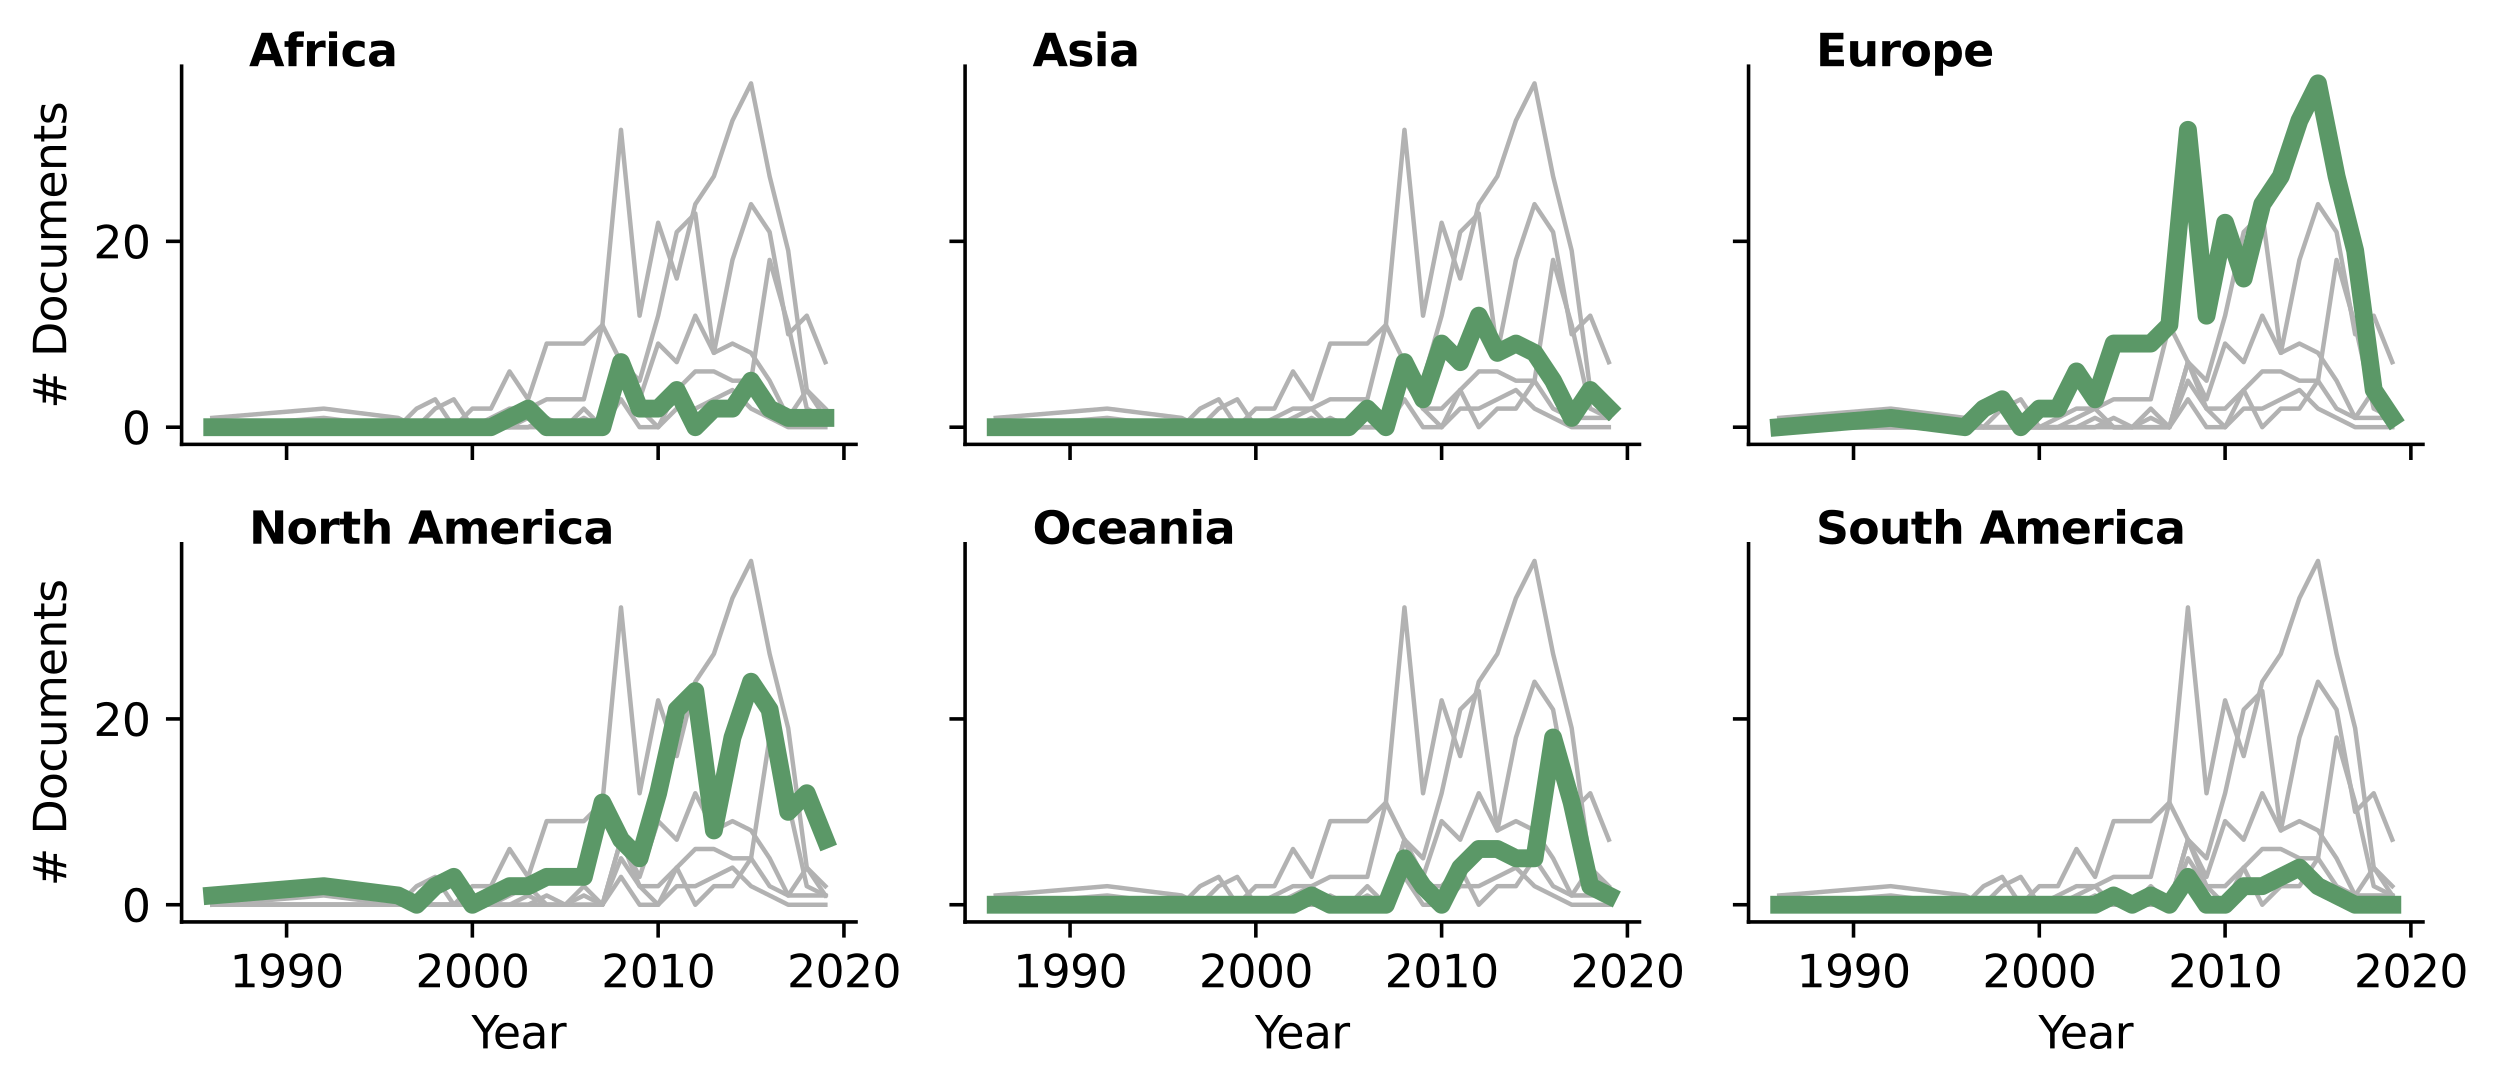 <?xml version="1.0" encoding="utf-8" standalone="no"?>
<!DOCTYPE svg PUBLIC "-//W3C//DTD SVG 1.1//EN"
  "http://www.w3.org/Graphics/SVG/1.1/DTD/svg11.dtd">
<svg xmlns:xlink="http://www.w3.org/1999/xlink" width="558.923pt" height="243.675pt" viewBox="0 0 558.923 243.675" xmlns="http://www.w3.org/2000/svg" version="1.1">
 <defs>
  <style type="text/css">*{stroke-linejoin: round; stroke-linecap: butt}</style>
 </defs>
 <g id="figure_1">
  <g id="patch_1">
   <path d="M 0 243.675 
L 558.923 243.675 
L 558.923 0 
L 0 0 
z
" style="fill: #ffffff"/>
  </g>
  <g id="axes_1">
   <g id="patch_2">
    <path d="M 40.603 99.348 
L 191.378 99.348 
L 191.378 14.798 
L 40.603 14.798 
z
" style="fill: #ffffff"/>
   </g>
   <g id="matplotlib.axis_1">
    <g id="xtick_1">
     <g id="line2d_1">
      <defs>
       <path id="m2f52b91680" d="M 0 0 
L 0 3.5 
" style="stroke: #000000; stroke-width: 0.8"/>
      </defs>
      <g>
       <use xlink:href="#m2f52b91680" x="64.071" y="99.348" style="stroke: #000000; stroke-width: 0.8"/>
      </g>
     </g>
    </g>
    <g id="xtick_2">
     <g id="line2d_2">
      <g>
       <use xlink:href="#m2f52b91680" x="105.606" y="99.348" style="stroke: #000000; stroke-width: 0.8"/>
      </g>
     </g>
    </g>
    <g id="xtick_3">
     <g id="line2d_3">
      <g>
       <use xlink:href="#m2f52b91680" x="147.142" y="99.348" style="stroke: #000000; stroke-width: 0.8"/>
      </g>
     </g>
    </g>
    <g id="xtick_4">
     <g id="line2d_4">
      <g>
       <use xlink:href="#m2f52b91680" x="188.678" y="99.348" style="stroke: #000000; stroke-width: 0.8"/>
      </g>
     </g>
    </g>
   </g>
   <g id="matplotlib.axis_2">
    <g id="ytick_1">
     <g id="line2d_5">
      <defs>
       <path id="mc88f91af76" d="M 0 0 
L -3.5 0 
" style="stroke: #000000; stroke-width: 0.8"/>
      </defs>
      <g>
       <use xlink:href="#mc88f91af76" x="40.603" y="95.505" style="stroke: #000000; stroke-width: 0.8"/>
      </g>
     </g>
     <g id="text_1">
      <!-- 0 -->
      <g transform="translate(27.241 99.304)scale(0.1 -0.1)">
       <defs>
        <path id="DejaVuSans-30" d="M 2034 4250 
Q 1547 4250 1301 3770 
Q 1056 3291 1056 2328 
Q 1056 1369 1301 889 
Q 1547 409 2034 409 
Q 2525 409 2770 889 
Q 3016 1369 3016 2328 
Q 3016 3291 2770 3770 
Q 2525 4250 2034 4250 
z
M 2034 4750 
Q 2819 4750 3233 4129 
Q 3647 3509 3647 2328 
Q 3647 1150 3233 529 
Q 2819 -91 2034 -91 
Q 1250 -91 836 529 
Q 422 1150 422 2328 
Q 422 3509 836 4129 
Q 1250 4750 2034 4750 
z
" transform="scale(0.016)"/>
       </defs>
       <use xlink:href="#DejaVuSans-30"/>
      </g>
     </g>
    </g>
    <g id="ytick_2">
     <g id="line2d_6">
      <g>
       <use xlink:href="#mc88f91af76" x="40.603" y="53.957" style="stroke: #000000; stroke-width: 0.8"/>
      </g>
     </g>
     <g id="text_2">
      <!-- 20 -->
      <g transform="translate(20.878 57.757)scale(0.1 -0.1)">
       <defs>
        <path id="DejaVuSans-32" d="M 1228 531 
L 3431 531 
L 3431 0 
L 469 0 
L 469 531 
Q 828 903 1448 1529 
Q 2069 2156 2228 2338 
Q 2531 2678 2651 2914 
Q 2772 3150 2772 3378 
Q 2772 3750 2511 3984 
Q 2250 4219 1831 4219 
Q 1534 4219 1204 4116 
Q 875 4013 500 3803 
L 500 4441 
Q 881 4594 1212 4672 
Q 1544 4750 1819 4750 
Q 2544 4750 2975 4387 
Q 3406 4025 3406 3419 
Q 3406 3131 3298 2873 
Q 3191 2616 2906 2266 
Q 2828 2175 2409 1742 
Q 1991 1309 1228 531 
z
" transform="scale(0.016)"/>
       </defs>
       <use xlink:href="#DejaVuSans-32"/>
       <use xlink:href="#DejaVuSans-30" x="63.623"/>
      </g>
     </g>
    </g>
    <g id="text_3">
     <!-- # Documents -->
     <g transform="translate(14.798 91.36)rotate(-90)scale(0.1 -0.1)">
      <defs>
       <path id="DejaVuSans-23" d="M 3272 2816 
L 2363 2816 
L 2100 1772 
L 3016 1772 
L 3272 2816 
z
M 2803 4594 
L 2478 3297 
L 3391 3297 
L 3719 4594 
L 4219 4594 
L 3897 3297 
L 4872 3297 
L 4872 2816 
L 3775 2816 
L 3519 1772 
L 4513 1772 
L 4513 1294 
L 3397 1294 
L 3072 0 
L 2572 0 
L 2894 1294 
L 1978 1294 
L 1656 0 
L 1153 0 
L 1478 1294 
L 494 1294 
L 494 1772 
L 1594 1772 
L 1856 2816 
L 850 2816 
L 850 3297 
L 1978 3297 
L 2297 4594 
L 2803 4594 
z
" transform="scale(0.016)"/>
       <path id="DejaVuSans-20" transform="scale(0.016)"/>
       <path id="DejaVuSans-44" d="M 1259 4147 
L 1259 519 
L 2022 519 
Q 2988 519 3436 956 
Q 3884 1394 3884 2338 
Q 3884 3275 3436 3711 
Q 2988 4147 2022 4147 
L 1259 4147 
z
M 628 4666 
L 1925 4666 
Q 3281 4666 3915 4102 
Q 4550 3538 4550 2338 
Q 4550 1131 3912 565 
Q 3275 0 1925 0 
L 628 0 
L 628 4666 
z
" transform="scale(0.016)"/>
       <path id="DejaVuSans-6f" d="M 1959 3097 
Q 1497 3097 1228 2736 
Q 959 2375 959 1747 
Q 959 1119 1226 758 
Q 1494 397 1959 397 
Q 2419 397 2687 759 
Q 2956 1122 2956 1747 
Q 2956 2369 2687 2733 
Q 2419 3097 1959 3097 
z
M 1959 3584 
Q 2709 3584 3137 3096 
Q 3566 2609 3566 1747 
Q 3566 888 3137 398 
Q 2709 -91 1959 -91 
Q 1206 -91 779 398 
Q 353 888 353 1747 
Q 353 2609 779 3096 
Q 1206 3584 1959 3584 
z
" transform="scale(0.016)"/>
       <path id="DejaVuSans-63" d="M 3122 3366 
L 3122 2828 
Q 2878 2963 2633 3030 
Q 2388 3097 2138 3097 
Q 1578 3097 1268 2742 
Q 959 2388 959 1747 
Q 959 1106 1268 751 
Q 1578 397 2138 397 
Q 2388 397 2633 464 
Q 2878 531 3122 666 
L 3122 134 
Q 2881 22 2623 -34 
Q 2366 -91 2075 -91 
Q 1284 -91 818 406 
Q 353 903 353 1747 
Q 353 2603 823 3093 
Q 1294 3584 2113 3584 
Q 2378 3584 2631 3529 
Q 2884 3475 3122 3366 
z
" transform="scale(0.016)"/>
       <path id="DejaVuSans-75" d="M 544 1381 
L 544 3500 
L 1119 3500 
L 1119 1403 
Q 1119 906 1312 657 
Q 1506 409 1894 409 
Q 2359 409 2629 706 
Q 2900 1003 2900 1516 
L 2900 3500 
L 3475 3500 
L 3475 0 
L 2900 0 
L 2900 538 
Q 2691 219 2414 64 
Q 2138 -91 1772 -91 
Q 1169 -91 856 284 
Q 544 659 544 1381 
z
M 1991 3584 
L 1991 3584 
z
" transform="scale(0.016)"/>
       <path id="DejaVuSans-6d" d="M 3328 2828 
Q 3544 3216 3844 3400 
Q 4144 3584 4550 3584 
Q 5097 3584 5394 3201 
Q 5691 2819 5691 2113 
L 5691 0 
L 5113 0 
L 5113 2094 
Q 5113 2597 4934 2840 
Q 4756 3084 4391 3084 
Q 3944 3084 3684 2787 
Q 3425 2491 3425 1978 
L 3425 0 
L 2847 0 
L 2847 2094 
Q 2847 2600 2669 2842 
Q 2491 3084 2119 3084 
Q 1678 3084 1418 2786 
Q 1159 2488 1159 1978 
L 1159 0 
L 581 0 
L 581 3500 
L 1159 3500 
L 1159 2956 
Q 1356 3278 1631 3431 
Q 1906 3584 2284 3584 
Q 2666 3584 2933 3390 
Q 3200 3197 3328 2828 
z
" transform="scale(0.016)"/>
       <path id="DejaVuSans-65" d="M 3597 1894 
L 3597 1613 
L 953 1613 
Q 991 1019 1311 708 
Q 1631 397 2203 397 
Q 2534 397 2845 478 
Q 3156 559 3463 722 
L 3463 178 
Q 3153 47 2828 -22 
Q 2503 -91 2169 -91 
Q 1331 -91 842 396 
Q 353 884 353 1716 
Q 353 2575 817 3079 
Q 1281 3584 2069 3584 
Q 2775 3584 3186 3129 
Q 3597 2675 3597 1894 
z
M 3022 2063 
Q 3016 2534 2758 2815 
Q 2500 3097 2075 3097 
Q 1594 3097 1305 2825 
Q 1016 2553 972 2059 
L 3022 2063 
z
" transform="scale(0.016)"/>
       <path id="DejaVuSans-6e" d="M 3513 2113 
L 3513 0 
L 2938 0 
L 2938 2094 
Q 2938 2591 2744 2837 
Q 2550 3084 2163 3084 
Q 1697 3084 1428 2787 
Q 1159 2491 1159 1978 
L 1159 0 
L 581 0 
L 581 3500 
L 1159 3500 
L 1159 2956 
Q 1366 3272 1645 3428 
Q 1925 3584 2291 3584 
Q 2894 3584 3203 3211 
Q 3513 2838 3513 2113 
z
" transform="scale(0.016)"/>
       <path id="DejaVuSans-74" d="M 1172 4494 
L 1172 3500 
L 2356 3500 
L 2356 3053 
L 1172 3053 
L 1172 1153 
Q 1172 725 1289 603 
Q 1406 481 1766 481 
L 2356 481 
L 2356 0 
L 1766 0 
Q 1100 0 847 248 
Q 594 497 594 1153 
L 594 3053 
L 172 3053 
L 172 3500 
L 594 3500 
L 594 4494 
L 1172 4494 
z
" transform="scale(0.016)"/>
       <path id="DejaVuSans-73" d="M 2834 3397 
L 2834 2853 
Q 2591 2978 2328 3040 
Q 2066 3103 1784 3103 
Q 1356 3103 1142 2972 
Q 928 2841 928 2578 
Q 928 2378 1081 2264 
Q 1234 2150 1697 2047 
L 1894 2003 
Q 2506 1872 2764 1633 
Q 3022 1394 3022 966 
Q 3022 478 2636 193 
Q 2250 -91 1575 -91 
Q 1294 -91 989 -36 
Q 684 19 347 128 
L 347 722 
Q 666 556 975 473 
Q 1284 391 1588 391 
Q 1994 391 2212 530 
Q 2431 669 2431 922 
Q 2431 1156 2273 1281 
Q 2116 1406 1581 1522 
L 1381 1569 
Q 847 1681 609 1914 
Q 372 2147 372 2553 
Q 372 3047 722 3315 
Q 1072 3584 1716 3584 
Q 2034 3584 2315 3537 
Q 2597 3491 2834 3397 
z
" transform="scale(0.016)"/>
      </defs>
      <use xlink:href="#DejaVuSans-23"/>
      <use xlink:href="#DejaVuSans-20" x="83.789"/>
      <use xlink:href="#DejaVuSans-44" x="115.576"/>
      <use xlink:href="#DejaVuSans-6f" x="192.578"/>
      <use xlink:href="#DejaVuSans-63" x="253.76"/>
      <use xlink:href="#DejaVuSans-75" x="308.74"/>
      <use xlink:href="#DejaVuSans-6d" x="372.119"/>
      <use xlink:href="#DejaVuSans-65" x="469.531"/>
      <use xlink:href="#DejaVuSans-6e" x="531.055"/>
      <use xlink:href="#DejaVuSans-74" x="594.434"/>
      <use xlink:href="#DejaVuSans-73" x="633.643"/>
     </g>
    </g>
   </g>
   <g id="line2d_7">
    <path d="M 47.457 95.505 
L 72.378 95.505 
L 88.992 95.505 
L 93.146 95.505 
L 97.299 95.505 
L 101.453 95.505 
L 105.606 95.505 
L 109.76 95.505 
L 113.914 93.428 
L 118.067 91.35 
L 122.221 95.505 
L 126.374 95.505 
L 130.528 95.505 
L 134.681 95.505 
L 138.835 80.963 
L 142.989 91.35 
L 147.142 91.35 
L 151.296 87.196 
L 155.449 95.505 
L 159.603 91.35 
L 163.756 91.35 
L 167.91 85.118 
L 172.064 91.35 
L 176.217 93.428 
L 180.371 93.428 
L 184.524 93.428 
" clip-path="url(#p0fb00e105e)" style="fill: none; stroke: #b2b2b2; stroke-linecap: square"/>
   </g>
   <g id="line2d_8">
    <path d="M 47.457 95.505 
L 72.378 95.505 
L 88.992 95.505 
L 93.146 95.505 
L 97.299 95.505 
L 101.453 95.505 
L 105.606 95.505 
L 109.76 95.505 
L 113.914 95.505 
L 118.067 95.505 
L 122.221 95.505 
L 126.374 95.505 
L 130.528 91.35 
L 134.681 95.505 
L 138.835 80.963 
L 142.989 89.273 
L 147.142 76.809 
L 151.296 80.963 
L 155.449 70.577 
L 159.603 78.886 
L 163.756 76.809 
L 167.91 78.886 
L 172.064 85.118 
L 176.217 93.428 
L 180.371 87.196 
L 184.524 91.35 
" clip-path="url(#p0fb00e105e)" style="fill: none; stroke: #b2b2b2; stroke-linecap: square"/>
   </g>
   <g id="line2d_9">
    <path d="M 47.457 95.505 
L 72.378 93.428 
L 88.992 95.505 
L 93.146 91.35 
L 97.299 89.273 
L 101.453 95.505 
L 105.606 91.35 
L 109.76 91.35 
L 113.914 83.041 
L 118.067 89.273 
L 122.221 76.809 
L 126.374 76.809 
L 130.528 76.809 
L 134.681 72.654 
L 138.835 29.029 
L 142.989 70.577 
L 147.142 49.803 
L 151.296 62.267 
L 155.449 45.648 
L 159.603 39.416 
L 163.756 26.951 
L 167.91 18.642 
L 172.064 39.416 
L 176.217 56.035 
L 180.371 87.196 
L 184.524 93.428 
" clip-path="url(#p0fb00e105e)" style="fill: none; stroke: #b2b2b2; stroke-linecap: square"/>
   </g>
   <g id="line2d_10">
    <path d="M 47.457 93.428 
L 72.378 91.35 
L 88.992 93.428 
L 93.146 95.505 
L 97.299 91.35 
L 101.453 89.273 
L 105.606 95.505 
L 109.76 93.428 
L 113.914 91.35 
L 118.067 91.35 
L 122.221 89.273 
L 126.374 89.273 
L 130.528 89.273 
L 134.681 72.654 
L 138.835 80.963 
L 142.989 85.118 
L 147.142 70.577 
L 151.296 51.88 
L 155.449 47.725 
L 159.603 78.886 
L 163.756 58.112 
L 167.91 45.648 
L 172.064 51.88 
L 176.217 74.731 
L 180.371 70.577 
L 184.524 80.963 
" clip-path="url(#p0fb00e105e)" style="fill: none; stroke: #b2b2b2; stroke-linecap: square"/>
   </g>
   <g id="line2d_11">
    <path d="M 47.457 95.505 
L 72.378 95.505 
L 88.992 95.505 
L 93.146 95.505 
L 97.299 95.505 
L 101.453 95.505 
L 105.606 95.505 
L 109.76 95.505 
L 113.914 95.505 
L 118.067 93.428 
L 122.221 95.505 
L 126.374 95.505 
L 130.528 95.505 
L 134.681 95.505 
L 138.835 85.118 
L 142.989 91.35 
L 147.142 95.505 
L 151.296 87.196 
L 155.449 83.041 
L 159.603 83.041 
L 163.756 85.118 
L 167.91 85.118 
L 172.064 58.112 
L 176.217 72.654 
L 180.371 91.35 
L 184.524 93.428 
" clip-path="url(#p0fb00e105e)" style="fill: none; stroke: #b2b2b2; stroke-linecap: square"/>
   </g>
   <g id="line2d_12">
    <path d="M 47.457 95.505 
L 72.378 95.505 
L 88.992 95.505 
L 93.146 95.505 
L 97.299 95.505 
L 101.453 95.505 
L 105.606 95.505 
L 109.76 95.505 
L 113.914 95.505 
L 118.067 95.505 
L 122.221 93.428 
L 126.374 95.505 
L 130.528 93.428 
L 134.681 95.505 
L 138.835 89.273 
L 142.989 95.505 
L 147.142 95.505 
L 151.296 91.35 
L 155.449 91.35 
L 159.603 89.273 
L 163.756 87.196 
L 167.91 91.35 
L 172.064 93.428 
L 176.217 95.505 
L 180.371 95.505 
L 184.524 95.505 
" clip-path="url(#p0fb00e105e)" style="fill: none; stroke: #b2b2b2; stroke-linecap: square"/>
   </g>
   <g id="patch_3">
    <path d="M 40.603 99.348 
L 40.603 14.798 
" style="fill: none; stroke: #000000; stroke-width: 0.8; stroke-linejoin: miter; stroke-linecap: square"/>
   </g>
   <g id="patch_4">
    <path d="M 40.603 99.348 
L 191.378 99.348 
" style="fill: none; stroke: #000000; stroke-width: 0.8; stroke-linejoin: miter; stroke-linecap: square"/>
   </g>
   <g id="text_4">
    <!-- Africa -->
    <g transform="translate(55.681 14.798)scale(0.1 -0.1)">
     <defs>
      <path id="DejaVuSans-Bold-41" d="M 3419 850 
L 1538 850 
L 1241 0 
L 31 0 
L 1759 4666 
L 3194 4666 
L 4922 0 
L 3713 0 
L 3419 850 
z
M 1838 1716 
L 3116 1716 
L 2478 3572 
L 1838 1716 
z
" transform="scale(0.016)"/>
      <path id="DejaVuSans-Bold-66" d="M 2841 4863 
L 2841 4128 
L 2222 4128 
Q 1984 4128 1890 4042 
Q 1797 3956 1797 3744 
L 1797 3500 
L 2753 3500 
L 2753 2700 
L 1797 2700 
L 1797 0 
L 678 0 
L 678 2700 
L 122 2700 
L 122 3500 
L 678 3500 
L 678 3744 
Q 678 4316 997 4589 
Q 1316 4863 1984 4863 
L 2841 4863 
z
" transform="scale(0.016)"/>
      <path id="DejaVuSans-Bold-72" d="M 3138 2547 
Q 2991 2616 2845 2648 
Q 2700 2681 2553 2681 
Q 2122 2681 1889 2404 
Q 1656 2128 1656 1613 
L 1656 0 
L 538 0 
L 538 3500 
L 1656 3500 
L 1656 2925 
Q 1872 3269 2151 3426 
Q 2431 3584 2822 3584 
Q 2878 3584 2943 3579 
Q 3009 3575 3134 3559 
L 3138 2547 
z
" transform="scale(0.016)"/>
      <path id="DejaVuSans-Bold-69" d="M 538 3500 
L 1656 3500 
L 1656 0 
L 538 0 
L 538 3500 
z
M 538 4863 
L 1656 4863 
L 1656 3950 
L 538 3950 
L 538 4863 
z
" transform="scale(0.016)"/>
      <path id="DejaVuSans-Bold-63" d="M 3366 3391 
L 3366 2478 
Q 3138 2634 2908 2709 
Q 2678 2784 2431 2784 
Q 1963 2784 1702 2511 
Q 1441 2238 1441 1747 
Q 1441 1256 1702 982 
Q 1963 709 2431 709 
Q 2694 709 2930 787 
Q 3166 866 3366 1019 
L 3366 103 
Q 3103 6 2833 -42 
Q 2563 -91 2291 -91 
Q 1344 -91 809 395 
Q 275 881 275 1747 
Q 275 2613 809 3098 
Q 1344 3584 2291 3584 
Q 2566 3584 2833 3536 
Q 3100 3488 3366 3391 
z
" transform="scale(0.016)"/>
      <path id="DejaVuSans-Bold-61" d="M 2106 1575 
Q 1756 1575 1579 1456 
Q 1403 1338 1403 1106 
Q 1403 894 1545 773 
Q 1688 653 1941 653 
Q 2256 653 2472 879 
Q 2688 1106 2688 1447 
L 2688 1575 
L 2106 1575 
z
M 3816 1997 
L 3816 0 
L 2688 0 
L 2688 519 
Q 2463 200 2181 54 
Q 1900 -91 1497 -91 
Q 953 -91 614 226 
Q 275 544 275 1050 
Q 275 1666 698 1953 
Q 1122 2241 2028 2241 
L 2688 2241 
L 2688 2328 
Q 2688 2594 2478 2717 
Q 2269 2841 1825 2841 
Q 1466 2841 1156 2769 
Q 847 2697 581 2553 
L 581 3406 
Q 941 3494 1303 3539 
Q 1666 3584 2028 3584 
Q 2975 3584 3395 3211 
Q 3816 2838 3816 1997 
z
" transform="scale(0.016)"/>
     </defs>
     <use xlink:href="#DejaVuSans-Bold-41"/>
     <use xlink:href="#DejaVuSans-Bold-66" x="77.393"/>
     <use xlink:href="#DejaVuSans-Bold-72" x="120.898"/>
     <use xlink:href="#DejaVuSans-Bold-69" x="170.215"/>
     <use xlink:href="#DejaVuSans-Bold-63" x="204.492"/>
     <use xlink:href="#DejaVuSans-Bold-61" x="263.77"/>
    </g>
   </g>
   <g id="line2d_13">
    <path d="M 47.457 95.505 
L 72.378 95.505 
L 88.992 95.505 
L 93.146 95.505 
L 97.299 95.505 
L 101.453 95.505 
L 105.606 95.505 
L 109.76 95.505 
L 113.914 93.428 
L 118.067 91.35 
L 122.221 95.505 
L 126.374 95.505 
L 130.528 95.505 
L 134.681 95.505 
L 138.835 80.963 
L 142.989 91.35 
L 147.142 91.35 
L 151.296 87.196 
L 155.449 95.505 
L 159.603 91.35 
L 163.756 91.35 
L 167.91 85.118 
L 172.064 91.35 
L 176.217 93.428 
L 180.371 93.428 
L 184.524 93.428 
" clip-path="url(#p0fb00e105e)" style="fill: none; stroke: #5b9867; stroke-width: 4; stroke-linecap: square"/>
   </g>
  </g>
  <g id="axes_2">
   <g id="patch_5">
    <path d="M 215.763 99.348 
L 366.538 99.348 
L 366.538 14.798 
L 215.763 14.798 
z
" style="fill: #ffffff"/>
   </g>
   <g id="matplotlib.axis_3">
    <g id="xtick_5">
     <g id="line2d_14">
      <g>
       <use xlink:href="#m2f52b91680" x="239.231" y="99.348" style="stroke: #000000; stroke-width: 0.8"/>
      </g>
     </g>
    </g>
    <g id="xtick_6">
     <g id="line2d_15">
      <g>
       <use xlink:href="#m2f52b91680" x="280.766" y="99.348" style="stroke: #000000; stroke-width: 0.8"/>
      </g>
     </g>
    </g>
    <g id="xtick_7">
     <g id="line2d_16">
      <g>
       <use xlink:href="#m2f52b91680" x="322.302" y="99.348" style="stroke: #000000; stroke-width: 0.8"/>
      </g>
     </g>
    </g>
    <g id="xtick_8">
     <g id="line2d_17">
      <g>
       <use xlink:href="#m2f52b91680" x="363.838" y="99.348" style="stroke: #000000; stroke-width: 0.8"/>
      </g>
     </g>
    </g>
   </g>
   <g id="matplotlib.axis_4">
    <g id="ytick_3">
     <g id="line2d_18">
      <g>
       <use xlink:href="#mc88f91af76" x="215.763" y="95.505" style="stroke: #000000; stroke-width: 0.8"/>
      </g>
     </g>
    </g>
    <g id="ytick_4">
     <g id="line2d_19">
      <g>
       <use xlink:href="#mc88f91af76" x="215.763" y="53.957" style="stroke: #000000; stroke-width: 0.8"/>
      </g>
     </g>
    </g>
   </g>
   <g id="line2d_20">
    <path d="M 222.617 95.505 
L 247.538 95.505 
L 264.152 95.505 
L 268.306 95.505 
L 272.459 95.505 
L 276.613 95.505 
L 280.766 95.505 
L 284.92 95.505 
L 289.074 93.428 
L 293.227 91.35 
L 297.381 95.505 
L 301.534 95.505 
L 305.688 95.505 
L 309.841 95.505 
L 313.995 80.963 
L 318.149 91.35 
L 322.302 91.35 
L 326.456 87.196 
L 330.609 95.505 
L 334.763 91.35 
L 338.916 91.35 
L 343.07 85.118 
L 347.224 91.35 
L 351.377 93.428 
L 355.531 93.428 
L 359.684 93.428 
" clip-path="url(#pbfffc7602e)" style="fill: none; stroke: #b2b2b2; stroke-linecap: square"/>
   </g>
   <g id="line2d_21">
    <path d="M 222.617 95.505 
L 247.538 95.505 
L 264.152 95.505 
L 268.306 95.505 
L 272.459 95.505 
L 276.613 95.505 
L 280.766 95.505 
L 284.92 95.505 
L 289.074 95.505 
L 293.227 95.505 
L 297.381 95.505 
L 301.534 95.505 
L 305.688 91.35 
L 309.841 95.505 
L 313.995 80.963 
L 318.149 89.273 
L 322.302 76.809 
L 326.456 80.963 
L 330.609 70.577 
L 334.763 78.886 
L 338.916 76.809 
L 343.07 78.886 
L 347.224 85.118 
L 351.377 93.428 
L 355.531 87.196 
L 359.684 91.35 
" clip-path="url(#pbfffc7602e)" style="fill: none; stroke: #b2b2b2; stroke-linecap: square"/>
   </g>
   <g id="line2d_22">
    <path d="M 222.617 95.505 
L 247.538 93.428 
L 264.152 95.505 
L 268.306 91.35 
L 272.459 89.273 
L 276.613 95.505 
L 280.766 91.35 
L 284.92 91.35 
L 289.074 83.041 
L 293.227 89.273 
L 297.381 76.809 
L 301.534 76.809 
L 305.688 76.809 
L 309.841 72.654 
L 313.995 29.029 
L 318.149 70.577 
L 322.302 49.803 
L 326.456 62.267 
L 330.609 45.648 
L 334.763 39.416 
L 338.916 26.951 
L 343.07 18.642 
L 347.224 39.416 
L 351.377 56.035 
L 355.531 87.196 
L 359.684 93.428 
" clip-path="url(#pbfffc7602e)" style="fill: none; stroke: #b2b2b2; stroke-linecap: square"/>
   </g>
   <g id="line2d_23">
    <path d="M 222.617 93.428 
L 247.538 91.35 
L 264.152 93.428 
L 268.306 95.505 
L 272.459 91.35 
L 276.613 89.273 
L 280.766 95.505 
L 284.92 93.428 
L 289.074 91.35 
L 293.227 91.35 
L 297.381 89.273 
L 301.534 89.273 
L 305.688 89.273 
L 309.841 72.654 
L 313.995 80.963 
L 318.149 85.118 
L 322.302 70.577 
L 326.456 51.88 
L 330.609 47.725 
L 334.763 78.886 
L 338.916 58.112 
L 343.07 45.648 
L 347.224 51.88 
L 351.377 74.731 
L 355.531 70.577 
L 359.684 80.963 
" clip-path="url(#pbfffc7602e)" style="fill: none; stroke: #b2b2b2; stroke-linecap: square"/>
   </g>
   <g id="line2d_24">
    <path d="M 222.617 95.505 
L 247.538 95.505 
L 264.152 95.505 
L 268.306 95.505 
L 272.459 95.505 
L 276.613 95.505 
L 280.766 95.505 
L 284.92 95.505 
L 289.074 95.505 
L 293.227 93.428 
L 297.381 95.505 
L 301.534 95.505 
L 305.688 95.505 
L 309.841 95.505 
L 313.995 85.118 
L 318.149 91.35 
L 322.302 95.505 
L 326.456 87.196 
L 330.609 83.041 
L 334.763 83.041 
L 338.916 85.118 
L 343.07 85.118 
L 347.224 58.112 
L 351.377 72.654 
L 355.531 91.35 
L 359.684 93.428 
" clip-path="url(#pbfffc7602e)" style="fill: none; stroke: #b2b2b2; stroke-linecap: square"/>
   </g>
   <g id="line2d_25">
    <path d="M 222.617 95.505 
L 247.538 95.505 
L 264.152 95.505 
L 268.306 95.505 
L 272.459 95.505 
L 276.613 95.505 
L 280.766 95.505 
L 284.92 95.505 
L 289.074 95.505 
L 293.227 95.505 
L 297.381 93.428 
L 301.534 95.505 
L 305.688 93.428 
L 309.841 95.505 
L 313.995 89.273 
L 318.149 95.505 
L 322.302 95.505 
L 326.456 91.35 
L 330.609 91.35 
L 334.763 89.273 
L 338.916 87.196 
L 343.07 91.35 
L 347.224 93.428 
L 351.377 95.505 
L 355.531 95.505 
L 359.684 95.505 
" clip-path="url(#pbfffc7602e)" style="fill: none; stroke: #b2b2b2; stroke-linecap: square"/>
   </g>
   <g id="patch_6">
    <path d="M 215.763 99.348 
L 215.763 14.798 
" style="fill: none; stroke: #000000; stroke-width: 0.8; stroke-linejoin: miter; stroke-linecap: square"/>
   </g>
   <g id="patch_7">
    <path d="M 215.763 99.348 
L 366.538 99.348 
" style="fill: none; stroke: #000000; stroke-width: 0.8; stroke-linejoin: miter; stroke-linecap: square"/>
   </g>
   <g id="text_5">
    <!-- Asia -->
    <g transform="translate(230.841 14.798)scale(0.1 -0.1)">
     <defs>
      <path id="DejaVuSans-Bold-73" d="M 3272 3391 
L 3272 2541 
Q 2913 2691 2578 2766 
Q 2244 2841 1947 2841 
Q 1628 2841 1473 2761 
Q 1319 2681 1319 2516 
Q 1319 2381 1436 2309 
Q 1553 2238 1856 2203 
L 2053 2175 
Q 2913 2066 3209 1816 
Q 3506 1566 3506 1031 
Q 3506 472 3093 190 
Q 2681 -91 1863 -91 
Q 1516 -91 1145 -36 
Q 775 19 384 128 
L 384 978 
Q 719 816 1070 734 
Q 1422 653 1784 653 
Q 2113 653 2278 743 
Q 2444 834 2444 1013 
Q 2444 1163 2330 1236 
Q 2216 1309 1875 1350 
L 1678 1375 
Q 931 1469 631 1722 
Q 331 1975 331 2491 
Q 331 3047 712 3315 
Q 1094 3584 1881 3584 
Q 2191 3584 2531 3537 
Q 2872 3491 3272 3391 
z
" transform="scale(0.016)"/>
     </defs>
     <use xlink:href="#DejaVuSans-Bold-41"/>
     <use xlink:href="#DejaVuSans-Bold-73" x="77.393"/>
     <use xlink:href="#DejaVuSans-Bold-69" x="136.914"/>
     <use xlink:href="#DejaVuSans-Bold-61" x="171.191"/>
    </g>
   </g>
   <g id="line2d_26">
    <path d="M 222.617 95.505 
L 247.538 95.505 
L 264.152 95.505 
L 268.306 95.505 
L 272.459 95.505 
L 276.613 95.505 
L 280.766 95.505 
L 284.92 95.505 
L 289.074 95.505 
L 293.227 95.505 
L 297.381 95.505 
L 301.534 95.505 
L 305.688 91.35 
L 309.841 95.505 
L 313.995 80.963 
L 318.149 89.273 
L 322.302 76.809 
L 326.456 80.963 
L 330.609 70.577 
L 334.763 78.886 
L 338.916 76.809 
L 343.07 78.886 
L 347.224 85.118 
L 351.377 93.428 
L 355.531 87.196 
L 359.684 91.35 
" clip-path="url(#pbfffc7602e)" style="fill: none; stroke: #5b9867; stroke-width: 4; stroke-linecap: square"/>
   </g>
  </g>
  <g id="axes_3">
   <g id="patch_8">
    <path d="M 390.923 99.348 
L 541.698 99.348 
L 541.698 14.798 
L 390.923 14.798 
z
" style="fill: #ffffff"/>
   </g>
   <g id="matplotlib.axis_5">
    <g id="xtick_9">
     <g id="line2d_27">
      <g>
       <use xlink:href="#m2f52b91680" x="414.391" y="99.348" style="stroke: #000000; stroke-width: 0.8"/>
      </g>
     </g>
    </g>
    <g id="xtick_10">
     <g id="line2d_28">
      <g>
       <use xlink:href="#m2f52b91680" x="455.926" y="99.348" style="stroke: #000000; stroke-width: 0.8"/>
      </g>
     </g>
    </g>
    <g id="xtick_11">
     <g id="line2d_29">
      <g>
       <use xlink:href="#m2f52b91680" x="497.462" y="99.348" style="stroke: #000000; stroke-width: 0.8"/>
      </g>
     </g>
    </g>
    <g id="xtick_12">
     <g id="line2d_30">
      <g>
       <use xlink:href="#m2f52b91680" x="538.998" y="99.348" style="stroke: #000000; stroke-width: 0.8"/>
      </g>
     </g>
    </g>
   </g>
   <g id="matplotlib.axis_6">
    <g id="ytick_5">
     <g id="line2d_31">
      <g>
       <use xlink:href="#mc88f91af76" x="390.923" y="95.505" style="stroke: #000000; stroke-width: 0.8"/>
      </g>
     </g>
    </g>
    <g id="ytick_6">
     <g id="line2d_32">
      <g>
       <use xlink:href="#mc88f91af76" x="390.923" y="53.957" style="stroke: #000000; stroke-width: 0.8"/>
      </g>
     </g>
    </g>
   </g>
   <g id="line2d_33">
    <path d="M 397.777 95.505 
L 422.698 95.505 
L 439.312 95.505 
L 443.466 95.505 
L 447.619 95.505 
L 451.773 95.505 
L 455.926 95.505 
L 460.08 95.505 
L 464.234 93.428 
L 468.387 91.35 
L 472.541 95.505 
L 476.694 95.505 
L 480.848 95.505 
L 485.001 95.505 
L 489.155 80.963 
L 493.309 91.35 
L 497.462 91.35 
L 501.616 87.196 
L 505.769 95.505 
L 509.923 91.35 
L 514.076 91.35 
L 518.23 85.118 
L 522.384 91.35 
L 526.537 93.428 
L 530.691 93.428 
L 534.844 93.428 
" clip-path="url(#p4e09d90b9d)" style="fill: none; stroke: #b2b2b2; stroke-linecap: square"/>
   </g>
   <g id="line2d_34">
    <path d="M 397.777 95.505 
L 422.698 95.505 
L 439.312 95.505 
L 443.466 95.505 
L 447.619 95.505 
L 451.773 95.505 
L 455.926 95.505 
L 460.08 95.505 
L 464.234 95.505 
L 468.387 95.505 
L 472.541 95.505 
L 476.694 95.505 
L 480.848 91.35 
L 485.001 95.505 
L 489.155 80.963 
L 493.309 89.273 
L 497.462 76.809 
L 501.616 80.963 
L 505.769 70.577 
L 509.923 78.886 
L 514.076 76.809 
L 518.23 78.886 
L 522.384 85.118 
L 526.537 93.428 
L 530.691 87.196 
L 534.844 91.35 
" clip-path="url(#p4e09d90b9d)" style="fill: none; stroke: #b2b2b2; stroke-linecap: square"/>
   </g>
   <g id="line2d_35">
    <path d="M 397.777 95.505 
L 422.698 93.428 
L 439.312 95.505 
L 443.466 91.35 
L 447.619 89.273 
L 451.773 95.505 
L 455.926 91.35 
L 460.08 91.35 
L 464.234 83.041 
L 468.387 89.273 
L 472.541 76.809 
L 476.694 76.809 
L 480.848 76.809 
L 485.001 72.654 
L 489.155 29.029 
L 493.309 70.577 
L 497.462 49.803 
L 501.616 62.267 
L 505.769 45.648 
L 509.923 39.416 
L 514.076 26.951 
L 518.23 18.642 
L 522.384 39.416 
L 526.537 56.035 
L 530.691 87.196 
L 534.844 93.428 
" clip-path="url(#p4e09d90b9d)" style="fill: none; stroke: #b2b2b2; stroke-linecap: square"/>
   </g>
   <g id="line2d_36">
    <path d="M 397.777 93.428 
L 422.698 91.35 
L 439.312 93.428 
L 443.466 95.505 
L 447.619 91.35 
L 451.773 89.273 
L 455.926 95.505 
L 460.08 93.428 
L 464.234 91.35 
L 468.387 91.35 
L 472.541 89.273 
L 476.694 89.273 
L 480.848 89.273 
L 485.001 72.654 
L 489.155 80.963 
L 493.309 85.118 
L 497.462 70.577 
L 501.616 51.88 
L 505.769 47.725 
L 509.923 78.886 
L 514.076 58.112 
L 518.23 45.648 
L 522.384 51.88 
L 526.537 74.731 
L 530.691 70.577 
L 534.844 80.963 
" clip-path="url(#p4e09d90b9d)" style="fill: none; stroke: #b2b2b2; stroke-linecap: square"/>
   </g>
   <g id="line2d_37">
    <path d="M 397.777 95.505 
L 422.698 95.505 
L 439.312 95.505 
L 443.466 95.505 
L 447.619 95.505 
L 451.773 95.505 
L 455.926 95.505 
L 460.08 95.505 
L 464.234 95.505 
L 468.387 93.428 
L 472.541 95.505 
L 476.694 95.505 
L 480.848 95.505 
L 485.001 95.505 
L 489.155 85.118 
L 493.309 91.35 
L 497.462 95.505 
L 501.616 87.196 
L 505.769 83.041 
L 509.923 83.041 
L 514.076 85.118 
L 518.23 85.118 
L 522.384 58.112 
L 526.537 72.654 
L 530.691 91.35 
L 534.844 93.428 
" clip-path="url(#p4e09d90b9d)" style="fill: none; stroke: #b2b2b2; stroke-linecap: square"/>
   </g>
   <g id="line2d_38">
    <path d="M 397.777 95.505 
L 422.698 95.505 
L 439.312 95.505 
L 443.466 95.505 
L 447.619 95.505 
L 451.773 95.505 
L 455.926 95.505 
L 460.08 95.505 
L 464.234 95.505 
L 468.387 95.505 
L 472.541 93.428 
L 476.694 95.505 
L 480.848 93.428 
L 485.001 95.505 
L 489.155 89.273 
L 493.309 95.505 
L 497.462 95.505 
L 501.616 91.35 
L 505.769 91.35 
L 509.923 89.273 
L 514.076 87.196 
L 518.23 91.35 
L 522.384 93.428 
L 526.537 95.505 
L 530.691 95.505 
L 534.844 95.505 
" clip-path="url(#p4e09d90b9d)" style="fill: none; stroke: #b2b2b2; stroke-linecap: square"/>
   </g>
   <g id="patch_9">
    <path d="M 390.923 99.348 
L 390.923 14.798 
" style="fill: none; stroke: #000000; stroke-width: 0.8; stroke-linejoin: miter; stroke-linecap: square"/>
   </g>
   <g id="patch_10">
    <path d="M 390.923 99.348 
L 541.698 99.348 
" style="fill: none; stroke: #000000; stroke-width: 0.8; stroke-linejoin: miter; stroke-linecap: square"/>
   </g>
   <g id="text_6">
    <!-- Europe -->
    <g transform="translate(406.001 14.798)scale(0.1 -0.1)">
     <defs>
      <path id="DejaVuSans-Bold-45" d="M 588 4666 
L 3834 4666 
L 3834 3756 
L 1791 3756 
L 1791 2888 
L 3713 2888 
L 3713 1978 
L 1791 1978 
L 1791 909 
L 3903 909 
L 3903 0 
L 588 0 
L 588 4666 
z
" transform="scale(0.016)"/>
      <path id="DejaVuSans-Bold-75" d="M 500 1363 
L 500 3500 
L 1625 3500 
L 1625 3150 
Q 1625 2866 1622 2436 
Q 1619 2006 1619 1863 
Q 1619 1441 1641 1255 
Q 1663 1069 1716 984 
Q 1784 875 1895 815 
Q 2006 756 2150 756 
Q 2500 756 2700 1025 
Q 2900 1294 2900 1772 
L 2900 3500 
L 4019 3500 
L 4019 0 
L 2900 0 
L 2900 506 
Q 2647 200 2364 54 
Q 2081 -91 1741 -91 
Q 1134 -91 817 281 
Q 500 653 500 1363 
z
" transform="scale(0.016)"/>
      <path id="DejaVuSans-Bold-6f" d="M 2203 2784 
Q 1831 2784 1636 2517 
Q 1441 2250 1441 1747 
Q 1441 1244 1636 976 
Q 1831 709 2203 709 
Q 2569 709 2762 976 
Q 2956 1244 2956 1747 
Q 2956 2250 2762 2517 
Q 2569 2784 2203 2784 
z
M 2203 3584 
Q 3106 3584 3614 3096 
Q 4122 2609 4122 1747 
Q 4122 884 3614 396 
Q 3106 -91 2203 -91 
Q 1297 -91 786 396 
Q 275 884 275 1747 
Q 275 2609 786 3096 
Q 1297 3584 2203 3584 
z
" transform="scale(0.016)"/>
      <path id="DejaVuSans-Bold-70" d="M 1656 506 
L 1656 -1331 
L 538 -1331 
L 538 3500 
L 1656 3500 
L 1656 2988 
Q 1888 3294 2169 3439 
Q 2450 3584 2816 3584 
Q 3463 3584 3878 3070 
Q 4294 2556 4294 1747 
Q 4294 938 3878 423 
Q 3463 -91 2816 -91 
Q 2450 -91 2169 54 
Q 1888 200 1656 506 
z
M 2400 2772 
Q 2041 2772 1848 2508 
Q 1656 2244 1656 1747 
Q 1656 1250 1848 986 
Q 2041 722 2400 722 
Q 2759 722 2948 984 
Q 3138 1247 3138 1747 
Q 3138 2247 2948 2509 
Q 2759 2772 2400 2772 
z
" transform="scale(0.016)"/>
      <path id="DejaVuSans-Bold-65" d="M 4031 1759 
L 4031 1441 
L 1416 1441 
Q 1456 1047 1700 850 
Q 1944 653 2381 653 
Q 2734 653 3104 758 
Q 3475 863 3866 1075 
L 3866 213 
Q 3469 63 3072 -14 
Q 2675 -91 2278 -91 
Q 1328 -91 801 392 
Q 275 875 275 1747 
Q 275 2603 792 3093 
Q 1309 3584 2216 3584 
Q 3041 3584 3536 3087 
Q 4031 2591 4031 1759 
z
M 2881 2131 
Q 2881 2450 2695 2645 
Q 2509 2841 2209 2841 
Q 1884 2841 1681 2658 
Q 1478 2475 1428 2131 
L 2881 2131 
z
" transform="scale(0.016)"/>
     </defs>
     <use xlink:href="#DejaVuSans-Bold-45"/>
     <use xlink:href="#DejaVuSans-Bold-75" x="68.311"/>
     <use xlink:href="#DejaVuSans-Bold-72" x="139.502"/>
     <use xlink:href="#DejaVuSans-Bold-6f" x="188.818"/>
     <use xlink:href="#DejaVuSans-Bold-70" x="257.52"/>
     <use xlink:href="#DejaVuSans-Bold-65" x="329.102"/>
    </g>
   </g>
   <g id="line2d_39">
    <path d="M 397.777 95.505 
L 422.698 93.428 
L 439.312 95.505 
L 443.466 91.35 
L 447.619 89.273 
L 451.773 95.505 
L 455.926 91.35 
L 460.08 91.35 
L 464.234 83.041 
L 468.387 89.273 
L 472.541 76.809 
L 476.694 76.809 
L 480.848 76.809 
L 485.001 72.654 
L 489.155 29.029 
L 493.309 70.577 
L 497.462 49.803 
L 501.616 62.267 
L 505.769 45.648 
L 509.923 39.416 
L 514.076 26.951 
L 518.23 18.642 
L 522.384 39.416 
L 526.537 56.035 
L 530.691 87.196 
L 534.844 93.428 
" clip-path="url(#p4e09d90b9d)" style="fill: none; stroke: #5b9867; stroke-width: 4; stroke-linecap: square"/>
   </g>
  </g>
  <g id="axes_4">
   <g id="patch_11">
    <path d="M 40.603 206.118 
L 191.378 206.118 
L 191.378 121.568 
L 40.603 121.568 
z
" style="fill: #ffffff"/>
   </g>
   <g id="matplotlib.axis_7">
    <g id="xtick_13">
     <g id="line2d_40">
      <g>
       <use xlink:href="#m2f52b91680" x="64.071" y="206.118" style="stroke: #000000; stroke-width: 0.8"/>
      </g>
     </g>
     <g id="text_7">
      <!-- 1990 -->
      <g transform="translate(51.346 220.717)scale(0.1 -0.1)">
       <defs>
        <path id="DejaVuSans-31" d="M 794 531 
L 1825 531 
L 1825 4091 
L 703 3866 
L 703 4441 
L 1819 4666 
L 2450 4666 
L 2450 531 
L 3481 531 
L 3481 0 
L 794 0 
L 794 531 
z
" transform="scale(0.016)"/>
        <path id="DejaVuSans-39" d="M 703 97 
L 703 672 
Q 941 559 1184 500 
Q 1428 441 1663 441 
Q 2288 441 2617 861 
Q 2947 1281 2994 2138 
Q 2813 1869 2534 1725 
Q 2256 1581 1919 1581 
Q 1219 1581 811 2004 
Q 403 2428 403 3163 
Q 403 3881 828 4315 
Q 1253 4750 1959 4750 
Q 2769 4750 3195 4129 
Q 3622 3509 3622 2328 
Q 3622 1225 3098 567 
Q 2575 -91 1691 -91 
Q 1453 -91 1209 -44 
Q 966 3 703 97 
z
M 1959 2075 
Q 2384 2075 2632 2365 
Q 2881 2656 2881 3163 
Q 2881 3666 2632 3958 
Q 2384 4250 1959 4250 
Q 1534 4250 1286 3958 
Q 1038 3666 1038 3163 
Q 1038 2656 1286 2365 
Q 1534 2075 1959 2075 
z
" transform="scale(0.016)"/>
       </defs>
       <use xlink:href="#DejaVuSans-31"/>
       <use xlink:href="#DejaVuSans-39" x="63.623"/>
       <use xlink:href="#DejaVuSans-39" x="127.246"/>
       <use xlink:href="#DejaVuSans-30" x="190.869"/>
      </g>
     </g>
    </g>
    <g id="xtick_14">
     <g id="line2d_41">
      <g>
       <use xlink:href="#m2f52b91680" x="105.606" y="206.118" style="stroke: #000000; stroke-width: 0.8"/>
      </g>
     </g>
     <g id="text_8">
      <!-- 2000 -->
      <g transform="translate(92.881 220.717)scale(0.1 -0.1)">
       <use xlink:href="#DejaVuSans-32"/>
       <use xlink:href="#DejaVuSans-30" x="63.623"/>
       <use xlink:href="#DejaVuSans-30" x="127.246"/>
       <use xlink:href="#DejaVuSans-30" x="190.869"/>
      </g>
     </g>
    </g>
    <g id="xtick_15">
     <g id="line2d_42">
      <g>
       <use xlink:href="#m2f52b91680" x="147.142" y="206.118" style="stroke: #000000; stroke-width: 0.8"/>
      </g>
     </g>
     <g id="text_9">
      <!-- 2010 -->
      <g transform="translate(134.417 220.717)scale(0.1 -0.1)">
       <use xlink:href="#DejaVuSans-32"/>
       <use xlink:href="#DejaVuSans-30" x="63.623"/>
       <use xlink:href="#DejaVuSans-31" x="127.246"/>
       <use xlink:href="#DejaVuSans-30" x="190.869"/>
      </g>
     </g>
    </g>
    <g id="xtick_16">
     <g id="line2d_43">
      <g>
       <use xlink:href="#m2f52b91680" x="188.678" y="206.118" style="stroke: #000000; stroke-width: 0.8"/>
      </g>
     </g>
     <g id="text_10">
      <!-- 2020 -->
      <g transform="translate(175.953 220.717)scale(0.1 -0.1)">
       <use xlink:href="#DejaVuSans-32"/>
       <use xlink:href="#DejaVuSans-30" x="63.623"/>
       <use xlink:href="#DejaVuSans-32" x="127.246"/>
       <use xlink:href="#DejaVuSans-30" x="190.869"/>
      </g>
     </g>
    </g>
    <g id="text_11">
     <!-- Year -->
     <g transform="translate(105.403 234.395)scale(0.1 -0.1)">
      <defs>
       <path id="DejaVuSans-59" d="M -13 4666 
L 666 4666 
L 1959 2747 
L 3244 4666 
L 3922 4666 
L 2272 2222 
L 2272 0 
L 1638 0 
L 1638 2222 
L -13 4666 
z
" transform="scale(0.016)"/>
       <path id="DejaVuSans-61" d="M 2194 1759 
Q 1497 1759 1228 1600 
Q 959 1441 959 1056 
Q 959 750 1161 570 
Q 1363 391 1709 391 
Q 2188 391 2477 730 
Q 2766 1069 2766 1631 
L 2766 1759 
L 2194 1759 
z
M 3341 1997 
L 3341 0 
L 2766 0 
L 2766 531 
Q 2569 213 2275 61 
Q 1981 -91 1556 -91 
Q 1019 -91 701 211 
Q 384 513 384 1019 
Q 384 1609 779 1909 
Q 1175 2209 1959 2209 
L 2766 2209 
L 2766 2266 
Q 2766 2663 2505 2880 
Q 2244 3097 1772 3097 
Q 1472 3097 1187 3025 
Q 903 2953 641 2809 
L 641 3341 
Q 956 3463 1253 3523 
Q 1550 3584 1831 3584 
Q 2591 3584 2966 3190 
Q 3341 2797 3341 1997 
z
" transform="scale(0.016)"/>
       <path id="DejaVuSans-72" d="M 2631 2963 
Q 2534 3019 2420 3045 
Q 2306 3072 2169 3072 
Q 1681 3072 1420 2755 
Q 1159 2438 1159 1844 
L 1159 0 
L 581 0 
L 581 3500 
L 1159 3500 
L 1159 2956 
Q 1341 3275 1631 3429 
Q 1922 3584 2338 3584 
Q 2397 3584 2469 3576 
Q 2541 3569 2628 3553 
L 2631 2963 
z
" transform="scale(0.016)"/>
      </defs>
      <use xlink:href="#DejaVuSans-59"/>
      <use xlink:href="#DejaVuSans-65" x="47.834"/>
      <use xlink:href="#DejaVuSans-61" x="109.357"/>
      <use xlink:href="#DejaVuSans-72" x="170.637"/>
     </g>
    </g>
   </g>
   <g id="matplotlib.axis_8">
    <g id="ytick_7">
     <g id="line2d_44">
      <g>
       <use xlink:href="#mc88f91af76" x="40.603" y="202.275" style="stroke: #000000; stroke-width: 0.8"/>
      </g>
     </g>
     <g id="text_12">
      <!-- 0 -->
      <g transform="translate(27.241 206.074)scale(0.1 -0.1)">
       <use xlink:href="#DejaVuSans-30"/>
      </g>
     </g>
    </g>
    <g id="ytick_8">
     <g id="line2d_45">
      <g>
       <use xlink:href="#mc88f91af76" x="40.603" y="160.727" style="stroke: #000000; stroke-width: 0.8"/>
      </g>
     </g>
     <g id="text_13">
      <!-- 20 -->
      <g transform="translate(20.878 164.527)scale(0.1 -0.1)">
       <use xlink:href="#DejaVuSans-32"/>
       <use xlink:href="#DejaVuSans-30" x="63.623"/>
      </g>
     </g>
    </g>
    <g id="text_14">
     <!-- # Documents -->
     <g transform="translate(14.798 198.13)rotate(-90)scale(0.1 -0.1)">
      <use xlink:href="#DejaVuSans-23"/>
      <use xlink:href="#DejaVuSans-20" x="83.789"/>
      <use xlink:href="#DejaVuSans-44" x="115.576"/>
      <use xlink:href="#DejaVuSans-6f" x="192.578"/>
      <use xlink:href="#DejaVuSans-63" x="253.76"/>
      <use xlink:href="#DejaVuSans-75" x="308.74"/>
      <use xlink:href="#DejaVuSans-6d" x="372.119"/>
      <use xlink:href="#DejaVuSans-65" x="469.531"/>
      <use xlink:href="#DejaVuSans-6e" x="531.055"/>
      <use xlink:href="#DejaVuSans-74" x="594.434"/>
      <use xlink:href="#DejaVuSans-73" x="633.643"/>
     </g>
    </g>
   </g>
   <g id="line2d_46">
    <path d="M 47.457 202.275 
L 72.378 202.275 
L 88.992 202.275 
L 93.146 202.275 
L 97.299 202.275 
L 101.453 202.275 
L 105.606 202.275 
L 109.76 202.275 
L 113.914 200.198 
L 118.067 198.12 
L 122.221 202.275 
L 126.374 202.275 
L 130.528 202.275 
L 134.681 202.275 
L 138.835 187.733 
L 142.989 198.12 
L 147.142 198.12 
L 151.296 193.966 
L 155.449 202.275 
L 159.603 198.12 
L 163.756 198.12 
L 167.91 191.888 
L 172.064 198.12 
L 176.217 200.198 
L 180.371 200.198 
L 184.524 200.198 
" clip-path="url(#pc493bd8ef9)" style="fill: none; stroke: #b2b2b2; stroke-linecap: square"/>
   </g>
   <g id="line2d_47">
    <path d="M 47.457 202.275 
L 72.378 202.275 
L 88.992 202.275 
L 93.146 202.275 
L 97.299 202.275 
L 101.453 202.275 
L 105.606 202.275 
L 109.76 202.275 
L 113.914 202.275 
L 118.067 202.275 
L 122.221 202.275 
L 126.374 202.275 
L 130.528 198.12 
L 134.681 202.275 
L 138.835 187.733 
L 142.989 196.043 
L 147.142 183.579 
L 151.296 187.733 
L 155.449 177.347 
L 159.603 185.656 
L 163.756 183.579 
L 167.91 185.656 
L 172.064 191.888 
L 176.217 200.198 
L 180.371 193.966 
L 184.524 198.12 
" clip-path="url(#pc493bd8ef9)" style="fill: none; stroke: #b2b2b2; stroke-linecap: square"/>
   </g>
   <g id="line2d_48">
    <path d="M 47.457 202.275 
L 72.378 200.198 
L 88.992 202.275 
L 93.146 198.12 
L 97.299 196.043 
L 101.453 202.275 
L 105.606 198.12 
L 109.76 198.12 
L 113.914 189.811 
L 118.067 196.043 
L 122.221 183.579 
L 126.374 183.579 
L 130.528 183.579 
L 134.681 179.424 
L 138.835 135.799 
L 142.989 177.347 
L 147.142 156.573 
L 151.296 169.037 
L 155.449 152.418 
L 159.603 146.186 
L 163.756 133.721 
L 167.91 125.412 
L 172.064 146.186 
L 176.217 162.805 
L 180.371 193.966 
L 184.524 200.198 
" clip-path="url(#pc493bd8ef9)" style="fill: none; stroke: #b2b2b2; stroke-linecap: square"/>
   </g>
   <g id="line2d_49">
    <path d="M 47.457 200.198 
L 72.378 198.12 
L 88.992 200.198 
L 93.146 202.275 
L 97.299 198.12 
L 101.453 196.043 
L 105.606 202.275 
L 109.76 200.198 
L 113.914 198.12 
L 118.067 198.12 
L 122.221 196.043 
L 126.374 196.043 
L 130.528 196.043 
L 134.681 179.424 
L 138.835 187.733 
L 142.989 191.888 
L 147.142 177.347 
L 151.296 158.65 
L 155.449 154.495 
L 159.603 185.656 
L 163.756 164.882 
L 167.91 152.418 
L 172.064 158.65 
L 176.217 181.501 
L 180.371 177.347 
L 184.524 187.733 
" clip-path="url(#pc493bd8ef9)" style="fill: none; stroke: #b2b2b2; stroke-linecap: square"/>
   </g>
   <g id="line2d_50">
    <path d="M 47.457 202.275 
L 72.378 202.275 
L 88.992 202.275 
L 93.146 202.275 
L 97.299 202.275 
L 101.453 202.275 
L 105.606 202.275 
L 109.76 202.275 
L 113.914 202.275 
L 118.067 200.198 
L 122.221 202.275 
L 126.374 202.275 
L 130.528 202.275 
L 134.681 202.275 
L 138.835 191.888 
L 142.989 198.12 
L 147.142 202.275 
L 151.296 193.966 
L 155.449 189.811 
L 159.603 189.811 
L 163.756 191.888 
L 167.91 191.888 
L 172.064 164.882 
L 176.217 179.424 
L 180.371 198.12 
L 184.524 200.198 
" clip-path="url(#pc493bd8ef9)" style="fill: none; stroke: #b2b2b2; stroke-linecap: square"/>
   </g>
   <g id="line2d_51">
    <path d="M 47.457 202.275 
L 72.378 202.275 
L 88.992 202.275 
L 93.146 202.275 
L 97.299 202.275 
L 101.453 202.275 
L 105.606 202.275 
L 109.76 202.275 
L 113.914 202.275 
L 118.067 202.275 
L 122.221 200.198 
L 126.374 202.275 
L 130.528 200.198 
L 134.681 202.275 
L 138.835 196.043 
L 142.989 202.275 
L 147.142 202.275 
L 151.296 198.12 
L 155.449 198.12 
L 159.603 196.043 
L 163.756 193.966 
L 167.91 198.12 
L 172.064 200.198 
L 176.217 202.275 
L 180.371 202.275 
L 184.524 202.275 
" clip-path="url(#pc493bd8ef9)" style="fill: none; stroke: #b2b2b2; stroke-linecap: square"/>
   </g>
   <g id="patch_12">
    <path d="M 40.603 206.118 
L 40.603 121.568 
" style="fill: none; stroke: #000000; stroke-width: 0.8; stroke-linejoin: miter; stroke-linecap: square"/>
   </g>
   <g id="patch_13">
    <path d="M 40.603 206.118 
L 191.378 206.118 
" style="fill: none; stroke: #000000; stroke-width: 0.8; stroke-linejoin: miter; stroke-linecap: square"/>
   </g>
   <g id="text_15">
    <!-- North America -->
    <g transform="translate(55.681 121.568)scale(0.1 -0.1)">
     <defs>
      <path id="DejaVuSans-Bold-4e" d="M 588 4666 
L 1931 4666 
L 3628 1466 
L 3628 4666 
L 4769 4666 
L 4769 0 
L 3425 0 
L 1728 3200 
L 1728 0 
L 588 0 
L 588 4666 
z
" transform="scale(0.016)"/>
      <path id="DejaVuSans-Bold-74" d="M 1759 4494 
L 1759 3500 
L 2913 3500 
L 2913 2700 
L 1759 2700 
L 1759 1216 
Q 1759 972 1856 886 
Q 1953 800 2241 800 
L 2816 800 
L 2816 0 
L 1856 0 
Q 1194 0 917 276 
Q 641 553 641 1216 
L 641 2700 
L 84 2700 
L 84 3500 
L 641 3500 
L 641 4494 
L 1759 4494 
z
" transform="scale(0.016)"/>
      <path id="DejaVuSans-Bold-68" d="M 4056 2131 
L 4056 0 
L 2931 0 
L 2931 347 
L 2931 1625 
Q 2931 2084 2911 2256 
Q 2891 2428 2841 2509 
Q 2775 2619 2662 2680 
Q 2550 2741 2406 2741 
Q 2056 2741 1856 2470 
Q 1656 2200 1656 1722 
L 1656 0 
L 538 0 
L 538 4863 
L 1656 4863 
L 1656 2988 
Q 1909 3294 2193 3439 
Q 2478 3584 2822 3584 
Q 3428 3584 3742 3212 
Q 4056 2841 4056 2131 
z
" transform="scale(0.016)"/>
      <path id="DejaVuSans-Bold-20" transform="scale(0.016)"/>
      <path id="DejaVuSans-Bold-6d" d="M 3781 2919 
Q 3994 3244 4286 3414 
Q 4578 3584 4928 3584 
Q 5531 3584 5847 3212 
Q 6163 2841 6163 2131 
L 6163 0 
L 5038 0 
L 5038 1825 
Q 5041 1866 5042 1909 
Q 5044 1953 5044 2034 
Q 5044 2406 4934 2573 
Q 4825 2741 4581 2741 
Q 4263 2741 4089 2478 
Q 3916 2216 3909 1719 
L 3909 0 
L 2784 0 
L 2784 1825 
Q 2784 2406 2684 2573 
Q 2584 2741 2328 2741 
Q 2006 2741 1831 2477 
Q 1656 2213 1656 1722 
L 1656 0 
L 531 0 
L 531 3500 
L 1656 3500 
L 1656 2988 
Q 1863 3284 2130 3434 
Q 2397 3584 2719 3584 
Q 3081 3584 3359 3409 
Q 3638 3234 3781 2919 
z
" transform="scale(0.016)"/>
     </defs>
     <use xlink:href="#DejaVuSans-Bold-4e"/>
     <use xlink:href="#DejaVuSans-Bold-6f" x="83.691"/>
     <use xlink:href="#DejaVuSans-Bold-72" x="152.393"/>
     <use xlink:href="#DejaVuSans-Bold-74" x="201.709"/>
     <use xlink:href="#DejaVuSans-Bold-68" x="249.512"/>
     <use xlink:href="#DejaVuSans-Bold-20" x="320.703"/>
     <use xlink:href="#DejaVuSans-Bold-41" x="355.518"/>
     <use xlink:href="#DejaVuSans-Bold-6d" x="432.91"/>
     <use xlink:href="#DejaVuSans-Bold-65" x="537.109"/>
     <use xlink:href="#DejaVuSans-Bold-72" x="604.932"/>
     <use xlink:href="#DejaVuSans-Bold-69" x="654.248"/>
     <use xlink:href="#DejaVuSans-Bold-63" x="688.525"/>
     <use xlink:href="#DejaVuSans-Bold-61" x="747.803"/>
    </g>
   </g>
   <g id="line2d_52">
    <path d="M 47.457 200.198 
L 72.378 198.12 
L 88.992 200.198 
L 93.146 202.275 
L 97.299 198.12 
L 101.453 196.043 
L 105.606 202.275 
L 109.76 200.198 
L 113.914 198.12 
L 118.067 198.12 
L 122.221 196.043 
L 126.374 196.043 
L 130.528 196.043 
L 134.681 179.424 
L 138.835 187.733 
L 142.989 191.888 
L 147.142 177.347 
L 151.296 158.65 
L 155.449 154.495 
L 159.603 185.656 
L 163.756 164.882 
L 167.91 152.418 
L 172.064 158.65 
L 176.217 181.501 
L 180.371 177.347 
L 184.524 187.733 
" clip-path="url(#pc493bd8ef9)" style="fill: none; stroke: #5b9867; stroke-width: 4; stroke-linecap: square"/>
   </g>
  </g>
  <g id="axes_5">
   <g id="patch_14">
    <path d="M 215.763 206.118 
L 366.538 206.118 
L 366.538 121.568 
L 215.763 121.568 
z
" style="fill: #ffffff"/>
   </g>
   <g id="matplotlib.axis_9">
    <g id="xtick_17">
     <g id="line2d_53">
      <g>
       <use xlink:href="#m2f52b91680" x="239.231" y="206.118" style="stroke: #000000; stroke-width: 0.8"/>
      </g>
     </g>
     <g id="text_16">
      <!-- 1990 -->
      <g transform="translate(226.506 220.717)scale(0.1 -0.1)">
       <use xlink:href="#DejaVuSans-31"/>
       <use xlink:href="#DejaVuSans-39" x="63.623"/>
       <use xlink:href="#DejaVuSans-39" x="127.246"/>
       <use xlink:href="#DejaVuSans-30" x="190.869"/>
      </g>
     </g>
    </g>
    <g id="xtick_18">
     <g id="line2d_54">
      <g>
       <use xlink:href="#m2f52b91680" x="280.766" y="206.118" style="stroke: #000000; stroke-width: 0.8"/>
      </g>
     </g>
     <g id="text_17">
      <!-- 2000 -->
      <g transform="translate(268.041 220.717)scale(0.1 -0.1)">
       <use xlink:href="#DejaVuSans-32"/>
       <use xlink:href="#DejaVuSans-30" x="63.623"/>
       <use xlink:href="#DejaVuSans-30" x="127.246"/>
       <use xlink:href="#DejaVuSans-30" x="190.869"/>
      </g>
     </g>
    </g>
    <g id="xtick_19">
     <g id="line2d_55">
      <g>
       <use xlink:href="#m2f52b91680" x="322.302" y="206.118" style="stroke: #000000; stroke-width: 0.8"/>
      </g>
     </g>
     <g id="text_18">
      <!-- 2010 -->
      <g transform="translate(309.577 220.717)scale(0.1 -0.1)">
       <use xlink:href="#DejaVuSans-32"/>
       <use xlink:href="#DejaVuSans-30" x="63.623"/>
       <use xlink:href="#DejaVuSans-31" x="127.246"/>
       <use xlink:href="#DejaVuSans-30" x="190.869"/>
      </g>
     </g>
    </g>
    <g id="xtick_20">
     <g id="line2d_56">
      <g>
       <use xlink:href="#m2f52b91680" x="363.838" y="206.118" style="stroke: #000000; stroke-width: 0.8"/>
      </g>
     </g>
     <g id="text_19">
      <!-- 2020 -->
      <g transform="translate(351.113 220.717)scale(0.1 -0.1)">
       <use xlink:href="#DejaVuSans-32"/>
       <use xlink:href="#DejaVuSans-30" x="63.623"/>
       <use xlink:href="#DejaVuSans-32" x="127.246"/>
       <use xlink:href="#DejaVuSans-30" x="190.869"/>
      </g>
     </g>
    </g>
    <g id="text_20">
     <!-- Year -->
     <g transform="translate(280.563 234.395)scale(0.1 -0.1)">
      <use xlink:href="#DejaVuSans-59"/>
      <use xlink:href="#DejaVuSans-65" x="47.834"/>
      <use xlink:href="#DejaVuSans-61" x="109.357"/>
      <use xlink:href="#DejaVuSans-72" x="170.637"/>
     </g>
    </g>
   </g>
   <g id="matplotlib.axis_10">
    <g id="ytick_9">
     <g id="line2d_57">
      <g>
       <use xlink:href="#mc88f91af76" x="215.763" y="202.275" style="stroke: #000000; stroke-width: 0.8"/>
      </g>
     </g>
    </g>
    <g id="ytick_10">
     <g id="line2d_58">
      <g>
       <use xlink:href="#mc88f91af76" x="215.763" y="160.727" style="stroke: #000000; stroke-width: 0.8"/>
      </g>
     </g>
    </g>
   </g>
   <g id="line2d_59">
    <path d="M 222.617 202.275 
L 247.538 202.275 
L 264.152 202.275 
L 268.306 202.275 
L 272.459 202.275 
L 276.613 202.275 
L 280.766 202.275 
L 284.92 202.275 
L 289.074 200.198 
L 293.227 198.12 
L 297.381 202.275 
L 301.534 202.275 
L 305.688 202.275 
L 309.841 202.275 
L 313.995 187.733 
L 318.149 198.12 
L 322.302 198.12 
L 326.456 193.966 
L 330.609 202.275 
L 334.763 198.12 
L 338.916 198.12 
L 343.07 191.888 
L 347.224 198.12 
L 351.377 200.198 
L 355.531 200.198 
L 359.684 200.198 
" clip-path="url(#p3edb4b348c)" style="fill: none; stroke: #b2b2b2; stroke-linecap: square"/>
   </g>
   <g id="line2d_60">
    <path d="M 222.617 202.275 
L 247.538 202.275 
L 264.152 202.275 
L 268.306 202.275 
L 272.459 202.275 
L 276.613 202.275 
L 280.766 202.275 
L 284.92 202.275 
L 289.074 202.275 
L 293.227 202.275 
L 297.381 202.275 
L 301.534 202.275 
L 305.688 198.12 
L 309.841 202.275 
L 313.995 187.733 
L 318.149 196.043 
L 322.302 183.579 
L 326.456 187.733 
L 330.609 177.347 
L 334.763 185.656 
L 338.916 183.579 
L 343.07 185.656 
L 347.224 191.888 
L 351.377 200.198 
L 355.531 193.966 
L 359.684 198.12 
" clip-path="url(#p3edb4b348c)" style="fill: none; stroke: #b2b2b2; stroke-linecap: square"/>
   </g>
   <g id="line2d_61">
    <path d="M 222.617 202.275 
L 247.538 200.198 
L 264.152 202.275 
L 268.306 198.12 
L 272.459 196.043 
L 276.613 202.275 
L 280.766 198.12 
L 284.92 198.12 
L 289.074 189.811 
L 293.227 196.043 
L 297.381 183.579 
L 301.534 183.579 
L 305.688 183.579 
L 309.841 179.424 
L 313.995 135.799 
L 318.149 177.347 
L 322.302 156.573 
L 326.456 169.037 
L 330.609 152.418 
L 334.763 146.186 
L 338.916 133.721 
L 343.07 125.412 
L 347.224 146.186 
L 351.377 162.805 
L 355.531 193.966 
L 359.684 200.198 
" clip-path="url(#p3edb4b348c)" style="fill: none; stroke: #b2b2b2; stroke-linecap: square"/>
   </g>
   <g id="line2d_62">
    <path d="M 222.617 200.198 
L 247.538 198.12 
L 264.152 200.198 
L 268.306 202.275 
L 272.459 198.12 
L 276.613 196.043 
L 280.766 202.275 
L 284.92 200.198 
L 289.074 198.12 
L 293.227 198.12 
L 297.381 196.043 
L 301.534 196.043 
L 305.688 196.043 
L 309.841 179.424 
L 313.995 187.733 
L 318.149 191.888 
L 322.302 177.347 
L 326.456 158.65 
L 330.609 154.495 
L 334.763 185.656 
L 338.916 164.882 
L 343.07 152.418 
L 347.224 158.65 
L 351.377 181.501 
L 355.531 177.347 
L 359.684 187.733 
" clip-path="url(#p3edb4b348c)" style="fill: none; stroke: #b2b2b2; stroke-linecap: square"/>
   </g>
   <g id="line2d_63">
    <path d="M 222.617 202.275 
L 247.538 202.275 
L 264.152 202.275 
L 268.306 202.275 
L 272.459 202.275 
L 276.613 202.275 
L 280.766 202.275 
L 284.92 202.275 
L 289.074 202.275 
L 293.227 200.198 
L 297.381 202.275 
L 301.534 202.275 
L 305.688 202.275 
L 309.841 202.275 
L 313.995 191.888 
L 318.149 198.12 
L 322.302 202.275 
L 326.456 193.966 
L 330.609 189.811 
L 334.763 189.811 
L 338.916 191.888 
L 343.07 191.888 
L 347.224 164.882 
L 351.377 179.424 
L 355.531 198.12 
L 359.684 200.198 
" clip-path="url(#p3edb4b348c)" style="fill: none; stroke: #b2b2b2; stroke-linecap: square"/>
   </g>
   <g id="line2d_64">
    <path d="M 222.617 202.275 
L 247.538 202.275 
L 264.152 202.275 
L 268.306 202.275 
L 272.459 202.275 
L 276.613 202.275 
L 280.766 202.275 
L 284.92 202.275 
L 289.074 202.275 
L 293.227 202.275 
L 297.381 200.198 
L 301.534 202.275 
L 305.688 200.198 
L 309.841 202.275 
L 313.995 196.043 
L 318.149 202.275 
L 322.302 202.275 
L 326.456 198.12 
L 330.609 198.12 
L 334.763 196.043 
L 338.916 193.966 
L 343.07 198.12 
L 347.224 200.198 
L 351.377 202.275 
L 355.531 202.275 
L 359.684 202.275 
" clip-path="url(#p3edb4b348c)" style="fill: none; stroke: #b2b2b2; stroke-linecap: square"/>
   </g>
   <g id="patch_15">
    <path d="M 215.763 206.118 
L 215.763 121.568 
" style="fill: none; stroke: #000000; stroke-width: 0.8; stroke-linejoin: miter; stroke-linecap: square"/>
   </g>
   <g id="patch_16">
    <path d="M 215.763 206.118 
L 366.538 206.118 
" style="fill: none; stroke: #000000; stroke-width: 0.8; stroke-linejoin: miter; stroke-linecap: square"/>
   </g>
   <g id="text_21">
    <!-- Oceania -->
    <g transform="translate(230.841 121.568)scale(0.1 -0.1)">
     <defs>
      <path id="DejaVuSans-Bold-4f" d="M 2719 3878 
Q 2169 3878 1866 3472 
Q 1563 3066 1563 2328 
Q 1563 1594 1866 1187 
Q 2169 781 2719 781 
Q 3272 781 3575 1187 
Q 3878 1594 3878 2328 
Q 3878 3066 3575 3472 
Q 3272 3878 2719 3878 
z
M 2719 4750 
Q 3844 4750 4481 4106 
Q 5119 3463 5119 2328 
Q 5119 1197 4481 553 
Q 3844 -91 2719 -91 
Q 1597 -91 958 553 
Q 319 1197 319 2328 
Q 319 3463 958 4106 
Q 1597 4750 2719 4750 
z
" transform="scale(0.016)"/>
      <path id="DejaVuSans-Bold-6e" d="M 4056 2131 
L 4056 0 
L 2931 0 
L 2931 347 
L 2931 1631 
Q 2931 2084 2911 2256 
Q 2891 2428 2841 2509 
Q 2775 2619 2662 2680 
Q 2550 2741 2406 2741 
Q 2056 2741 1856 2470 
Q 1656 2200 1656 1722 
L 1656 0 
L 538 0 
L 538 3500 
L 1656 3500 
L 1656 2988 
Q 1909 3294 2193 3439 
Q 2478 3584 2822 3584 
Q 3428 3584 3742 3212 
Q 4056 2841 4056 2131 
z
" transform="scale(0.016)"/>
     </defs>
     <use xlink:href="#DejaVuSans-Bold-4f"/>
     <use xlink:href="#DejaVuSans-Bold-63" x="85.01"/>
     <use xlink:href="#DejaVuSans-Bold-65" x="144.287"/>
     <use xlink:href="#DejaVuSans-Bold-61" x="212.109"/>
     <use xlink:href="#DejaVuSans-Bold-6e" x="279.59"/>
     <use xlink:href="#DejaVuSans-Bold-69" x="350.781"/>
     <use xlink:href="#DejaVuSans-Bold-61" x="385.059"/>
    </g>
   </g>
   <g id="line2d_65">
    <path d="M 222.617 202.275 
L 247.538 202.275 
L 264.152 202.275 
L 268.306 202.275 
L 272.459 202.275 
L 276.613 202.275 
L 280.766 202.275 
L 284.92 202.275 
L 289.074 202.275 
L 293.227 200.198 
L 297.381 202.275 
L 301.534 202.275 
L 305.688 202.275 
L 309.841 202.275 
L 313.995 191.888 
L 318.149 198.12 
L 322.302 202.275 
L 326.456 193.966 
L 330.609 189.811 
L 334.763 189.811 
L 338.916 191.888 
L 343.07 191.888 
L 347.224 164.882 
L 351.377 179.424 
L 355.531 198.12 
L 359.684 200.198 
" clip-path="url(#p3edb4b348c)" style="fill: none; stroke: #5b9867; stroke-width: 4; stroke-linecap: square"/>
   </g>
  </g>
  <g id="axes_6">
   <g id="patch_17">
    <path d="M 390.923 206.118 
L 541.698 206.118 
L 541.698 121.568 
L 390.923 121.568 
z
" style="fill: #ffffff"/>
   </g>
   <g id="matplotlib.axis_11">
    <g id="xtick_21">
     <g id="line2d_66">
      <g>
       <use xlink:href="#m2f52b91680" x="414.391" y="206.118" style="stroke: #000000; stroke-width: 0.8"/>
      </g>
     </g>
     <g id="text_22">
      <!-- 1990 -->
      <g transform="translate(401.666 220.717)scale(0.1 -0.1)">
       <use xlink:href="#DejaVuSans-31"/>
       <use xlink:href="#DejaVuSans-39" x="63.623"/>
       <use xlink:href="#DejaVuSans-39" x="127.246"/>
       <use xlink:href="#DejaVuSans-30" x="190.869"/>
      </g>
     </g>
    </g>
    <g id="xtick_22">
     <g id="line2d_67">
      <g>
       <use xlink:href="#m2f52b91680" x="455.926" y="206.118" style="stroke: #000000; stroke-width: 0.8"/>
      </g>
     </g>
     <g id="text_23">
      <!-- 2000 -->
      <g transform="translate(443.201 220.717)scale(0.1 -0.1)">
       <use xlink:href="#DejaVuSans-32"/>
       <use xlink:href="#DejaVuSans-30" x="63.623"/>
       <use xlink:href="#DejaVuSans-30" x="127.246"/>
       <use xlink:href="#DejaVuSans-30" x="190.869"/>
      </g>
     </g>
    </g>
    <g id="xtick_23">
     <g id="line2d_68">
      <g>
       <use xlink:href="#m2f52b91680" x="497.462" y="206.118" style="stroke: #000000; stroke-width: 0.8"/>
      </g>
     </g>
     <g id="text_24">
      <!-- 2010 -->
      <g transform="translate(484.737 220.717)scale(0.1 -0.1)">
       <use xlink:href="#DejaVuSans-32"/>
       <use xlink:href="#DejaVuSans-30" x="63.623"/>
       <use xlink:href="#DejaVuSans-31" x="127.246"/>
       <use xlink:href="#DejaVuSans-30" x="190.869"/>
      </g>
     </g>
    </g>
    <g id="xtick_24">
     <g id="line2d_69">
      <g>
       <use xlink:href="#m2f52b91680" x="538.998" y="206.118" style="stroke: #000000; stroke-width: 0.8"/>
      </g>
     </g>
     <g id="text_25">
      <!-- 2020 -->
      <g transform="translate(526.273 220.717)scale(0.1 -0.1)">
       <use xlink:href="#DejaVuSans-32"/>
       <use xlink:href="#DejaVuSans-30" x="63.623"/>
       <use xlink:href="#DejaVuSans-32" x="127.246"/>
       <use xlink:href="#DejaVuSans-30" x="190.869"/>
      </g>
     </g>
    </g>
    <g id="text_26">
     <!-- Year -->
     <g transform="translate(455.723 234.395)scale(0.1 -0.1)">
      <use xlink:href="#DejaVuSans-59"/>
      <use xlink:href="#DejaVuSans-65" x="47.834"/>
      <use xlink:href="#DejaVuSans-61" x="109.357"/>
      <use xlink:href="#DejaVuSans-72" x="170.637"/>
     </g>
    </g>
   </g>
   <g id="matplotlib.axis_12">
    <g id="ytick_11">
     <g id="line2d_70">
      <g>
       <use xlink:href="#mc88f91af76" x="390.923" y="202.275" style="stroke: #000000; stroke-width: 0.8"/>
      </g>
     </g>
    </g>
    <g id="ytick_12">
     <g id="line2d_71">
      <g>
       <use xlink:href="#mc88f91af76" x="390.923" y="160.727" style="stroke: #000000; stroke-width: 0.8"/>
      </g>
     </g>
    </g>
   </g>
   <g id="line2d_72">
    <path d="M 397.777 202.275 
L 422.698 202.275 
L 439.312 202.275 
L 443.466 202.275 
L 447.619 202.275 
L 451.773 202.275 
L 455.926 202.275 
L 460.08 202.275 
L 464.234 200.198 
L 468.387 198.12 
L 472.541 202.275 
L 476.694 202.275 
L 480.848 202.275 
L 485.001 202.275 
L 489.155 187.733 
L 493.309 198.12 
L 497.462 198.12 
L 501.616 193.966 
L 505.769 202.275 
L 509.923 198.12 
L 514.076 198.12 
L 518.23 191.888 
L 522.384 198.12 
L 526.537 200.198 
L 530.691 200.198 
L 534.844 200.198 
" clip-path="url(#p352226c229)" style="fill: none; stroke: #b2b2b2; stroke-linecap: square"/>
   </g>
   <g id="line2d_73">
    <path d="M 397.777 202.275 
L 422.698 202.275 
L 439.312 202.275 
L 443.466 202.275 
L 447.619 202.275 
L 451.773 202.275 
L 455.926 202.275 
L 460.08 202.275 
L 464.234 202.275 
L 468.387 202.275 
L 472.541 202.275 
L 476.694 202.275 
L 480.848 198.12 
L 485.001 202.275 
L 489.155 187.733 
L 493.309 196.043 
L 497.462 183.579 
L 501.616 187.733 
L 505.769 177.347 
L 509.923 185.656 
L 514.076 183.579 
L 518.23 185.656 
L 522.384 191.888 
L 526.537 200.198 
L 530.691 193.966 
L 534.844 198.12 
" clip-path="url(#p352226c229)" style="fill: none; stroke: #b2b2b2; stroke-linecap: square"/>
   </g>
   <g id="line2d_74">
    <path d="M 397.777 202.275 
L 422.698 200.198 
L 439.312 202.275 
L 443.466 198.12 
L 447.619 196.043 
L 451.773 202.275 
L 455.926 198.12 
L 460.08 198.12 
L 464.234 189.811 
L 468.387 196.043 
L 472.541 183.579 
L 476.694 183.579 
L 480.848 183.579 
L 485.001 179.424 
L 489.155 135.799 
L 493.309 177.347 
L 497.462 156.573 
L 501.616 169.037 
L 505.769 152.418 
L 509.923 146.186 
L 514.076 133.721 
L 518.23 125.412 
L 522.384 146.186 
L 526.537 162.805 
L 530.691 193.966 
L 534.844 200.198 
" clip-path="url(#p352226c229)" style="fill: none; stroke: #b2b2b2; stroke-linecap: square"/>
   </g>
   <g id="line2d_75">
    <path d="M 397.777 200.198 
L 422.698 198.12 
L 439.312 200.198 
L 443.466 202.275 
L 447.619 198.12 
L 451.773 196.043 
L 455.926 202.275 
L 460.08 200.198 
L 464.234 198.12 
L 468.387 198.12 
L 472.541 196.043 
L 476.694 196.043 
L 480.848 196.043 
L 485.001 179.424 
L 489.155 187.733 
L 493.309 191.888 
L 497.462 177.347 
L 501.616 158.65 
L 505.769 154.495 
L 509.923 185.656 
L 514.076 164.882 
L 518.23 152.418 
L 522.384 158.65 
L 526.537 181.501 
L 530.691 177.347 
L 534.844 187.733 
" clip-path="url(#p352226c229)" style="fill: none; stroke: #b2b2b2; stroke-linecap: square"/>
   </g>
   <g id="line2d_76">
    <path d="M 397.777 202.275 
L 422.698 202.275 
L 439.312 202.275 
L 443.466 202.275 
L 447.619 202.275 
L 451.773 202.275 
L 455.926 202.275 
L 460.08 202.275 
L 464.234 202.275 
L 468.387 200.198 
L 472.541 202.275 
L 476.694 202.275 
L 480.848 202.275 
L 485.001 202.275 
L 489.155 191.888 
L 493.309 198.12 
L 497.462 202.275 
L 501.616 193.966 
L 505.769 189.811 
L 509.923 189.811 
L 514.076 191.888 
L 518.23 191.888 
L 522.384 164.882 
L 526.537 179.424 
L 530.691 198.12 
L 534.844 200.198 
" clip-path="url(#p352226c229)" style="fill: none; stroke: #b2b2b2; stroke-linecap: square"/>
   </g>
   <g id="line2d_77">
    <path d="M 397.777 202.275 
L 422.698 202.275 
L 439.312 202.275 
L 443.466 202.275 
L 447.619 202.275 
L 451.773 202.275 
L 455.926 202.275 
L 460.08 202.275 
L 464.234 202.275 
L 468.387 202.275 
L 472.541 200.198 
L 476.694 202.275 
L 480.848 200.198 
L 485.001 202.275 
L 489.155 196.043 
L 493.309 202.275 
L 497.462 202.275 
L 501.616 198.12 
L 505.769 198.12 
L 509.923 196.043 
L 514.076 193.966 
L 518.23 198.12 
L 522.384 200.198 
L 526.537 202.275 
L 530.691 202.275 
L 534.844 202.275 
" clip-path="url(#p352226c229)" style="fill: none; stroke: #b2b2b2; stroke-linecap: square"/>
   </g>
   <g id="patch_18">
    <path d="M 390.923 206.118 
L 390.923 121.568 
" style="fill: none; stroke: #000000; stroke-width: 0.8; stroke-linejoin: miter; stroke-linecap: square"/>
   </g>
   <g id="patch_19">
    <path d="M 390.923 206.118 
L 541.698 206.118 
" style="fill: none; stroke: #000000; stroke-width: 0.8; stroke-linejoin: miter; stroke-linecap: square"/>
   </g>
   <g id="text_27">
    <!-- South America -->
    <g transform="translate(406.001 121.568)scale(0.1 -0.1)">
     <defs>
      <path id="DejaVuSans-Bold-53" d="M 3834 4519 
L 3834 3531 
Q 3450 3703 3084 3790 
Q 2719 3878 2394 3878 
Q 1963 3878 1756 3759 
Q 1550 3641 1550 3391 
Q 1550 3203 1689 3098 
Q 1828 2994 2194 2919 
L 2706 2816 
Q 3484 2659 3812 2340 
Q 4141 2022 4141 1434 
Q 4141 663 3683 286 
Q 3225 -91 2284 -91 
Q 1841 -91 1394 -6 
Q 947 78 500 244 
L 500 1259 
Q 947 1022 1364 901 
Q 1781 781 2169 781 
Q 2563 781 2772 912 
Q 2981 1044 2981 1288 
Q 2981 1506 2839 1625 
Q 2697 1744 2272 1838 
L 1806 1941 
Q 1106 2091 782 2419 
Q 459 2747 459 3303 
Q 459 4000 909 4375 
Q 1359 4750 2203 4750 
Q 2588 4750 2994 4692 
Q 3400 4634 3834 4519 
z
" transform="scale(0.016)"/>
     </defs>
     <use xlink:href="#DejaVuSans-Bold-53"/>
     <use xlink:href="#DejaVuSans-Bold-6f" x="72.021"/>
     <use xlink:href="#DejaVuSans-Bold-75" x="140.723"/>
     <use xlink:href="#DejaVuSans-Bold-74" x="211.914"/>
     <use xlink:href="#DejaVuSans-Bold-68" x="259.717"/>
     <use xlink:href="#DejaVuSans-Bold-20" x="330.908"/>
     <use xlink:href="#DejaVuSans-Bold-41" x="365.723"/>
     <use xlink:href="#DejaVuSans-Bold-6d" x="443.115"/>
     <use xlink:href="#DejaVuSans-Bold-65" x="547.314"/>
     <use xlink:href="#DejaVuSans-Bold-72" x="615.137"/>
     <use xlink:href="#DejaVuSans-Bold-69" x="664.453"/>
     <use xlink:href="#DejaVuSans-Bold-63" x="698.73"/>
     <use xlink:href="#DejaVuSans-Bold-61" x="758.008"/>
    </g>
   </g>
   <g id="line2d_78">
    <path d="M 397.777 202.275 
L 422.698 202.275 
L 439.312 202.275 
L 443.466 202.275 
L 447.619 202.275 
L 451.773 202.275 
L 455.926 202.275 
L 460.08 202.275 
L 464.234 202.275 
L 468.387 202.275 
L 472.541 200.198 
L 476.694 202.275 
L 480.848 200.198 
L 485.001 202.275 
L 489.155 196.043 
L 493.309 202.275 
L 497.462 202.275 
L 501.616 198.12 
L 505.769 198.12 
L 509.923 196.043 
L 514.076 193.966 
L 518.23 198.12 
L 522.384 200.198 
L 526.537 202.275 
L 530.691 202.275 
L 534.844 202.275 
" clip-path="url(#p352226c229)" style="fill: none; stroke: #5b9867; stroke-width: 4; stroke-linecap: square"/>
   </g>
  </g>
 </g>
 <defs>
  <clipPath id="p0fb00e105e">
   <rect x="40.603" y="14.798" width="150.775" height="84.55"/>
  </clipPath>
  <clipPath id="pbfffc7602e">
   <rect x="215.763" y="14.798" width="150.775" height="84.55"/>
  </clipPath>
  <clipPath id="p4e09d90b9d">
   <rect x="390.923" y="14.798" width="150.775" height="84.55"/>
  </clipPath>
  <clipPath id="pc493bd8ef9">
   <rect x="40.603" y="121.568" width="150.775" height="84.55"/>
  </clipPath>
  <clipPath id="p3edb4b348c">
   <rect x="215.763" y="121.568" width="150.775" height="84.55"/>
  </clipPath>
  <clipPath id="p352226c229">
   <rect x="390.923" y="121.568" width="150.775" height="84.55"/>
  </clipPath>
 </defs>
</svg>
